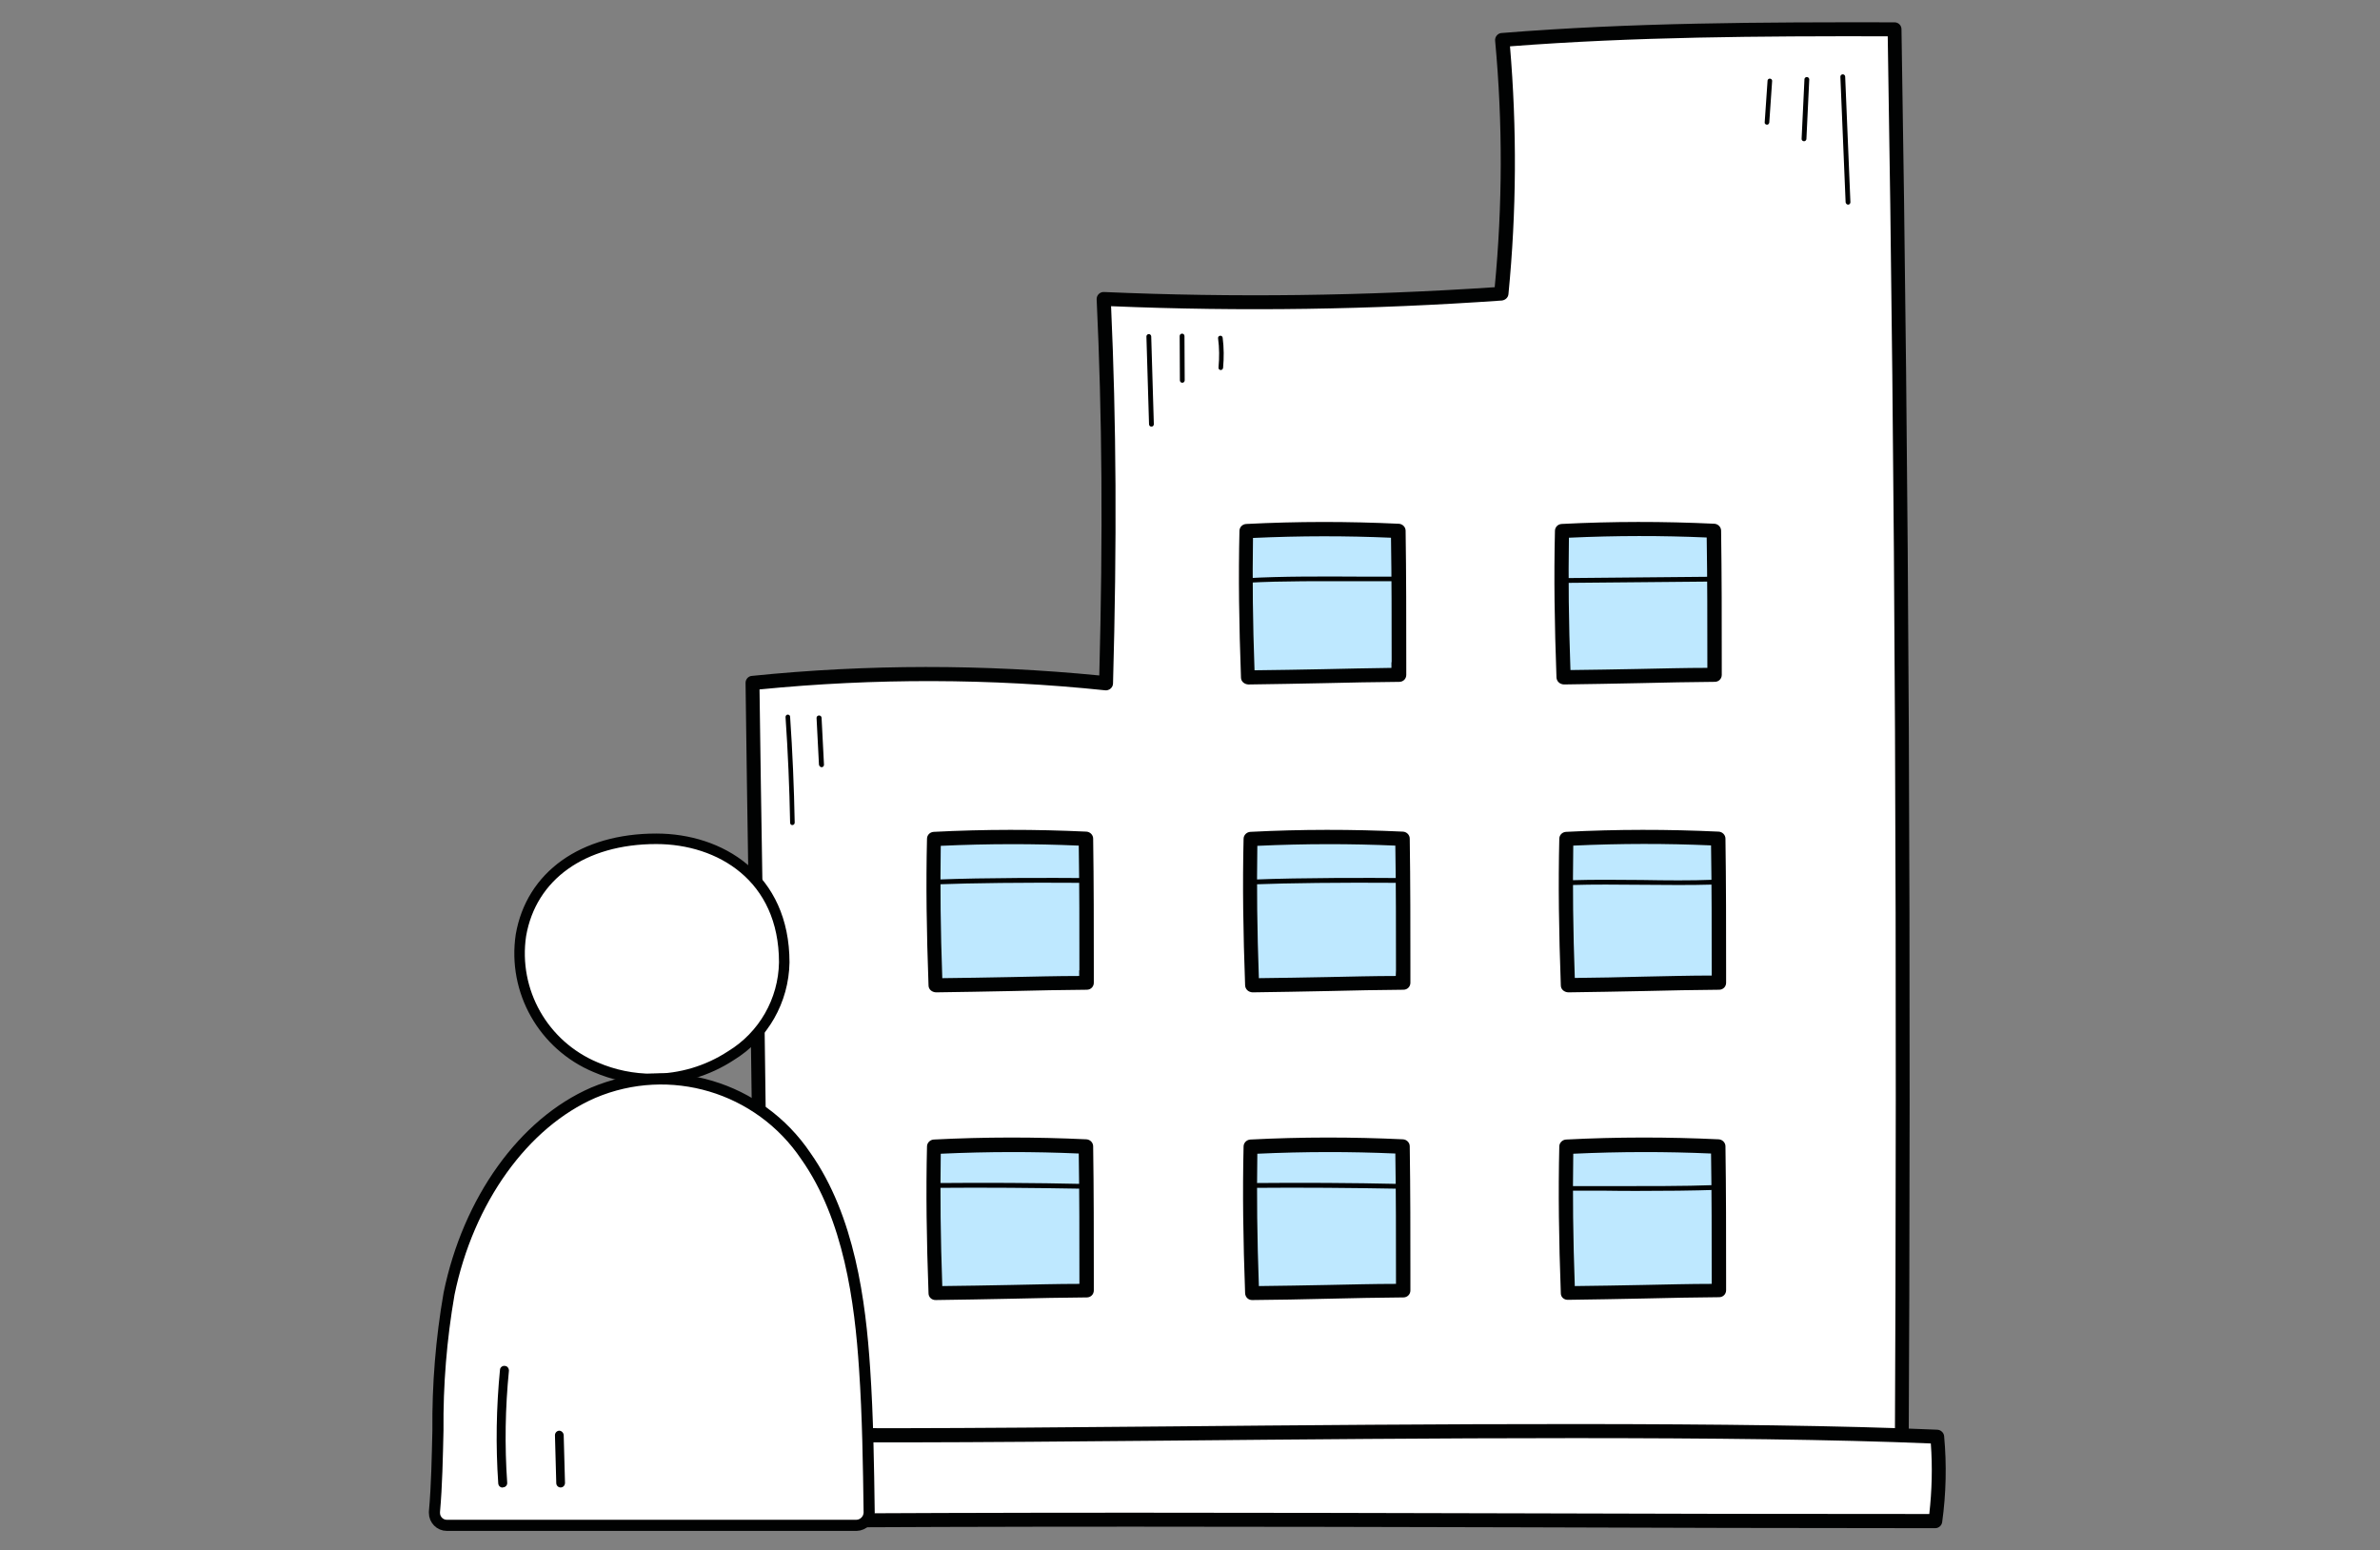 <svg xmlns="http://www.w3.org/2000/svg" xmlns:xlink="http://www.w3.org/1999/xlink" version="1.1" id="Layer_1" x="0px" y="0px" viewBox="0 0 109 71" style="enable-background:new 0 0 109 71;" xml:space="preserve">
	<rect x="0" y="0" width="109" height="71" fill="#808080" stroke="none"/>
	<style type="text/css">
		.st0{fill:#FFFFFF;}
		.st1{fill:none;stroke:#010202;stroke-width:1.034;stroke-miterlimit:1.58;}
		.st2{fill:#BEE8FF;}
		.st3{fill:none;stroke:#010202;stroke-width:1.088;stroke-miterlimit:1.58;}
		.st4{fill:none;stroke:#FFFFFF;stroke-width:1.034;stroke-miterlimit:1.58;}
		.st5{fill:none;stroke:#FFFFFF;stroke-width:1.088;stroke-miterlimit:1.58;}
		.st6{fill:none;stroke:#010202;stroke-width:0.96;stroke-miterlimit:1.58;}
		.st7{fill:none;stroke:#010202;stroke-width:1.046;stroke-miterlimit:1.58;}
		.st8{fill:none;stroke:#010202;stroke-width:0.966;stroke-miterlimit:1.58;}
		.st9{fill:#FFFFFF;stroke:#010202;stroke-width:1.008;stroke-miterlimit:1.58;}
		.st10{fill:none;stroke:#010202;stroke-width:1.008;stroke-miterlimit:1.58;}
		.st11{fill:none;stroke:#010202;stroke-width:0.939;stroke-miterlimit:1.58;}
		.st12{fill:none;stroke:#010202;stroke-width:0.983;stroke-miterlimit:1.58;}
		.st13{fill:none;stroke:#FFFFFF;stroke-width:0.96;stroke-miterlimit:1.58;}
		.st14{fill:none;stroke:#FFFFFF;stroke-width:1.046;stroke-miterlimit:1.58;}
		.st15{fill:none;stroke:#FFFFFF;stroke-width:0.966;stroke-miterlimit:1.58;}
		.st16{fill:none;stroke:#FFFFFF;stroke-width:1.008;stroke-miterlimit:1.58;}
		.st17{fill:none;stroke:#FFFFFF;stroke-width:0.939;stroke-miterlimit:1.58;}
		.st18{fill:none;stroke:#FFFFFF;stroke-width:0.983;stroke-miterlimit:1.58;}
		.st19{fill:#010202;}
		.st20{opacity:0.129;}
		.st21{fill:none;stroke:#010202;stroke-width:0.481;stroke-miterlimit:1.58;}
		.st22{fill:none;stroke:#010202;stroke-width:0.509;stroke-miterlimit:1.58;}
		.st23{fill:none;stroke:#FFFFFF;stroke-width:0.481;stroke-miterlimit:1.58;}
		.st24{fill:#FFFFFF;stroke:#FFFFFF;stroke-width:0.509;stroke-miterlimit:1.58;}
	</style>
	<g id="Group_499" transform="translate(-446.133 21.172)">
		<g id="Group_319" transform="translate(1204.741 -21)">
			<g id="Group_293" transform="translate(0.657)">
				<path id="Path_407" class="st0" d="M-672.17,68.35c-17.41-0.33-34.82-0.23-52.21,0.12c0.01-12.52-0.25-25.03-0.42-37.38     c5.38-0.55,10.81-0.54,16.19,0.02c0.16-5.83,0.17-11.67-0.11-17.6c6.07,0.27,12.15,0.18,18.21-0.25     c0.38-3.86,0.4-7.75,0.04-11.61c5.96-0.48,11.95-0.5,17.97-0.49C-672.12,23.7-672.06,46.23-672.17,68.35z"/>
				<path id="Path_408" class="st19" d="M-724.6,68.71c-0.06-0.06-0.1-0.14-0.1-0.23c0.01-9.49-0.14-19.1-0.29-28.4     c-0.05-3-0.09-6-0.13-8.98c0-0.17,0.13-0.31,0.29-0.32c5.29-0.54,10.62-0.54,15.91-0.02c0.17-6.45,0.13-11.93-0.12-17.22     c-0.01-0.18,0.13-0.33,0.3-0.34c0,0,0,0,0,0c0.01,0,0.02,0,0.03,0c5.97,0.26,11.94,0.18,17.9-0.22     c0.36-3.75,0.37-7.53,0.02-11.28c-0.02-0.18,0.11-0.34,0.28-0.36c0,0,0,0,0,0h0.01c5.94-0.48,11.9-0.5,18-0.49     c0.18,0,0.32,0.14,0.32,0.32l0,0c0.34,20.55,0.45,42.53,0.32,67.19c0,0.09-0.03,0.17-0.1,0.23c-0.06,0.06-0.15,0.09-0.23,0.09     c-16.04-0.3-33.12-0.26-52.2,0.12h-0.01C-724.46,68.8-724.54,68.77-724.6,68.71z M-672.49,68.02c0.12-24.4,0.02-46.17-0.32-66.53     c-5.86-0.01-11.59,0.02-17.3,0.46c0.32,3.77,0.3,7.57-0.07,11.34c-0.01,0.16-0.14,0.28-0.3,0.3c-5.96,0.42-11.93,0.51-17.9,0.26     c0.24,5.3,0.27,10.79,0.09,17.27c0,0.09-0.04,0.18-0.11,0.24c-0.07,0.06-0.16,0.09-0.25,0.08c-5.26-0.55-10.56-0.56-15.83-0.04     c0.04,2.89,0.08,5.78,0.13,8.68c0.14,9.19,0.29,18.69,0.29,28.08c10.54-0.21,20.47-0.32,29.96-0.32     C-686.64,67.84-679.47,67.9-672.49,68.02L-672.49,68.02z"/>
			</g>
			<g id="Group_294" transform="translate(35.186 21.332)">
				<path id="Path_409" class="st2" d="M-722.18,9.51c2.19-0.01,4.72-0.1,6.91-0.11c0-2.11,0-4.39-0.03-6.59     c-2.32-0.11-4.64-0.11-6.95,0.01C-722.3,4.97-722.27,7.13-722.18,9.51z"/>
				<path id="Path_410" class="st19" d="M-722.51,9.52c-0.09-2.47-0.12-4.6-0.07-6.71c0-0.17,0.13-0.31,0.31-0.32     c2.33-0.12,4.66-0.12,6.99-0.01c0.17,0.01,0.31,0.15,0.31,0.32c0.03,2.01,0.03,4.05,0.03,6.03V9.4c0,0.18-0.14,0.32-0.32,0.32     l0,0c-1.09,0.01-2.29,0.03-3.46,0.06c-1.16,0.02-2.36,0.05-3.45,0.06l0,0C-722.36,9.83-722.5,9.7-722.51,9.52z M-715.6,8.83     c0-1.87,0-3.81-0.03-5.72c-2.05-0.09-4.13-0.09-6.31,0.01c-0.03,1.91-0.01,3.85,0.07,6.06c1-0.01,2.08-0.03,3.13-0.05     c1.05-0.02,2.13-0.05,3.14-0.05L-715.6,8.83z"/>
			</g>
			<g id="Group_295" transform="translate(21.717 21.333)">
				<path id="Path_411" class="st2" d="M-723.16,9.51c2.19-0.01,4.72-0.1,6.91-0.11c0-2.11,0-4.39-0.03-6.59     c-2.32-0.11-4.64-0.11-6.95,0.01C-723.28,4.97-723.26,7.13-723.16,9.51z"/>
				<path id="Path_412" class="st19" d="M-723.49,9.52c-0.09-2.47-0.12-4.61-0.07-6.71c0-0.17,0.13-0.31,0.31-0.32     c2.33-0.12,4.66-0.12,6.99-0.01c0.17,0.01,0.31,0.15,0.31,0.32c0.03,2.01,0.03,4.04,0.03,6.02V9.4c0,0.18-0.14,0.32-0.32,0.32     l0,0c-1.09,0.01-2.29,0.03-3.46,0.06c-1.16,0.02-2.36,0.05-3.45,0.06l0,0C-723.34,9.83-723.49,9.7-723.49,9.52z M-716.59,8.82     c0-1.87,0-3.8-0.03-5.7c-2.05-0.09-4.13-0.09-6.32,0.01c-0.03,1.91-0.01,3.85,0.07,6.06c1-0.01,2.08-0.03,3.13-0.05     c1.05-0.02,2.13-0.05,3.14-0.06V8.82z"/>
			</g>
			<g id="Group_296" transform="translate(35.365 34.472)">
				<path id="Path_413" class="st2" d="M-722.17,10.47c2.19-0.01,4.72-0.1,6.91-0.11c0-2.11,0-4.39-0.03-6.59     c-2.32-0.11-4.64-0.11-6.95,0.01C-722.28,5.93-722.26,8.09-722.17,10.47z"/>
				<path id="Path_414" class="st19" d="M-722.49,10.48c-0.09-2.47-0.12-4.61-0.07-6.71c0-0.17,0.13-0.31,0.31-0.32     c2.33-0.12,4.66-0.12,6.99-0.01c0.17,0.01,0.31,0.15,0.31,0.32c0.03,2.01,0.03,4.04,0.03,6.02v0.58c0,0.18-0.14,0.32-0.32,0.32     l0,0l0,0c-1.09,0.01-2.28,0.03-3.44,0.06c-1.16,0.02-2.37,0.05-3.47,0.06l0,0C-722.34,10.79-722.49,10.66-722.49,10.48z      M-715.58,9.77c0-1.87,0-3.8-0.03-5.7c-2.05-0.09-4.12-0.09-6.31,0.01c-0.03,1.91-0.01,3.85,0.07,6.06     c1-0.01,2.09-0.03,3.14-0.06c1.05-0.02,2.13-0.05,3.13-0.05L-715.58,9.77z"/>
			</g>
			<g id="Group_297" transform="translate(21.896 34.472)">
				<path id="Path_415" class="st2" d="M-723.15,10.47c2.19-0.01,4.72-0.1,6.91-0.11c0-2.11,0-4.39-0.03-6.59     c-2.32-0.11-4.64-0.11-6.95,0.01C-723.27,5.93-723.24,8.09-723.15,10.47z"/>
				<path id="Path_416" class="st19" d="M-723.48,10.48c-0.09-2.47-0.12-4.6-0.07-6.71c0-0.17,0.14-0.31,0.31-0.32     c2.33-0.12,4.66-0.12,6.99-0.01c0.17,0.01,0.31,0.15,0.31,0.32c0.03,2.01,0.03,4.04,0.03,6.02v0.58c0,0.18-0.14,0.32-0.32,0.32     l0,0c-1.09,0.01-2.29,0.03-3.44,0.06c-1.16,0.02-2.37,0.05-3.47,0.06l0,0C-723.33,10.79-723.47,10.66-723.48,10.48z      M-716.57,9.78c0-1.87,0-3.8-0.03-5.7c-2.05-0.09-4.12-0.09-6.32,0.01c-0.03,1.91-0.01,3.85,0.07,6.06     c1.01-0.01,2.09-0.03,3.14-0.05c1.05-0.02,2.13-0.05,3.13-0.05L-716.57,9.78z"/>
			</g>
			<g id="Group_298" transform="translate(35.365 47.612)">
				<path id="Path_417" class="st2" d="M-722.17,11.43c2.19-0.01,4.72-0.1,6.91-0.11c0-2.11,0-4.39-0.03-6.59     c-2.32-0.11-4.64-0.11-6.95,0.01C-722.28,6.89-722.26,9.05-722.17,11.43z"/>
				<path id="Path_418" class="st19" d="M-722.49,11.44c-0.09-2.47-0.12-4.61-0.07-6.72c0-0.17,0.14-0.31,0.31-0.32     c2.33-0.12,4.66-0.12,6.99-0.01c0.17,0.01,0.31,0.15,0.31,0.32c0.03,2.01,0.03,4.04,0.03,6.01v0.58c0,0.18-0.14,0.32-0.32,0.32     l0,0c-1.09,0.01-2.29,0.03-3.45,0.06c-1.16,0.02-2.36,0.05-3.46,0.06l0,0C-722.34,11.75-722.49,11.62-722.49,11.44z      M-715.58,10.74c0-1.87,0-3.8-0.03-5.7c-2.05-0.09-4.12-0.09-6.31,0.01c-0.03,1.91-0.01,3.85,0.07,6.06     c1-0.01,2.08-0.03,3.13-0.05c1.05-0.02,2.13-0.05,3.14-0.05L-715.58,10.74z"/>
			</g>
			<g id="Group_299" transform="translate(21.896 47.612)">
				<path id="Path_419" class="st2" d="M-723.15,11.43c2.19-0.01,4.72-0.1,6.91-0.11c0-2.11,0-4.39-0.03-6.59     c-2.32-0.11-4.64-0.11-6.95,0.01C-723.27,6.89-723.24,9.05-723.15,11.43z"/>
				<path id="Path_420" class="st19" d="M-723.48,11.44c-0.09-2.47-0.12-4.61-0.07-6.72c0-0.17,0.14-0.31,0.31-0.32     c2.33-0.12,4.66-0.12,6.99-0.01c0.17,0.01,0.31,0.15,0.31,0.32c0.03,2.01,0.03,4.04,0.03,6.02v0.58c0,0.18-0.14,0.32-0.32,0.32     l0,0c-1.09,0.01-2.29,0.03-3.45,0.06c-1.16,0.03-2.36,0.05-3.46,0.06l0,0C-723.33,11.76-723.47,11.62-723.48,11.44z      M-716.57,10.74c0-1.87,0-3.8-0.03-5.7c-2.05-0.09-4.13-0.09-6.32,0.01c-0.03,1.91-0.01,3.85,0.07,6.06     c1-0.01,2.09-0.03,3.14-0.05c1.05-0.02,2.13-0.05,3.14-0.05C-716.57,10.99-716.57,10.74-716.57,10.74z"/>
			</g>
			<g id="Group_300" transform="translate(35.667 23.67)">
				<path id="Path_421" class="st19" d="M-722.47,2.85L-722.47,2.85l6.55-0.06c0.06,0,0.11-0.05,0.11-0.11     c0-0.06-0.05-0.11-0.11-0.11l0,0l-6.55,0.06c-0.06,0.01-0.1,0.06-0.1,0.12c0,0,0,0,0,0C-722.56,2.8-722.52,2.84-722.47,2.85z"/>
			</g>
			<g id="Group_301" transform="translate(21.994 23.655)">
				<path id="Path_422" class="st19" d="M-723.47,2.86L-723.47,2.86c1.58-0.09,3.46-0.07,5.29-0.07c0.56,0,1.12,0,1.65,0     c0.06,0.01,0.11-0.03,0.12-0.09c0.01-0.06-0.03-0.11-0.09-0.12c-0.01,0-0.02,0-0.03,0c-0.54,0-1.09,0-1.65,0     c-1.82-0.01-3.72-0.02-5.3,0.07c-0.06,0-0.11,0.05-0.1,0.11C-723.57,2.81-723.52,2.86-723.47,2.86L-723.47,2.86z"/>
			</g>
			<g id="Group_302" transform="translate(35.851 36.596)">
				<path id="Path_423" class="st19" d="M-722.45,3.76L-722.45,3.76c0.95-0.03,2.07-0.02,3.17-0.01c1.12,0.01,2.28,0.02,3.28-0.01     c0.06,0,0.11-0.05,0.11-0.11s-0.05-0.11-0.11-0.11c-1,0.04-2.15,0.03-3.27,0.01c-1.1-0.01-2.23-0.02-3.18,0.01     c-0.06,0-0.11,0.05-0.11,0.11C-722.56,3.71-722.51,3.76-722.45,3.76L-722.45,3.76z"/>
			</g>
			<g id="Group_303" transform="translate(22.245 36.527)">
				<path id="Path_424" class="st19" d="M-723.44,3.8L-723.44,3.8c1.56-0.06,3.99-0.09,6.67-0.07l0,0c0.06,0,0.11-0.05,0.11-0.11     c0-0.06-0.05-0.11-0.11-0.11c-1.27-0.01-4.45-0.02-6.68,0.07c-0.06,0-0.11,0.05-0.11,0.11c0,0.06,0.05,0.11,0.11,0.11H-723.44z"/>
			</g>
			<g id="Group_304" transform="translate(35.882 49.635)">
				<path id="Path_425" class="st19" d="M-719.49,4.73c1.24,0,2.49-0.01,3.67-0.05c0.06,0,0.11-0.05,0.11-0.11     c0-0.06-0.05-0.11-0.11-0.11c-1.65,0.06-3.42,0.05-5.14,0.05h-1.47c-0.06-0.01-0.11,0.03-0.12,0.09     c-0.01,0.06,0.03,0.11,0.09,0.12l0,0c0.01,0,0.02,0,0.03,0h1.46C-720.47,4.73-719.98,4.73-719.49,4.73z"/>
			</g>
			<g id="Group_305" transform="translate(22.245 49.545)">
				<path id="Path_426" class="st19" d="M-716.74,4.72c0.06,0,0.11-0.05,0.11-0.11c0-0.06-0.05-0.11-0.11-0.11     c-2.23-0.05-4.49-0.06-6.71-0.04c-0.06,0-0.11,0.05-0.11,0.11c0,0.06,0.05,0.11,0.11,0.11l0,0     C-721.23,4.66-718.97,4.68-716.74,4.72L-716.74,4.72z"/>
			</g>
			<g id="Group_306" transform="translate(8.377 34.472)">
				<path id="Path_427" class="st2" d="M-724.14,10.47c2.19-0.01,4.72-0.1,6.91-0.11c0-2.11,0-4.39-0.03-6.59     c-2.32-0.11-4.64-0.11-6.95,0.01C-724.26,5.93-724.23,8.09-724.14,10.47z"/>
				<path id="Path_428" class="st19" d="M-724.46,10.48c-0.09-2.47-0.12-4.6-0.07-6.71c0-0.17,0.13-0.31,0.31-0.32     c2.33-0.12,4.66-0.12,6.99-0.01c0.17,0.01,0.31,0.15,0.31,0.32c0.03,2.01,0.03,4.05,0.03,6.03v0.57c0,0.18-0.14,0.32-0.32,0.32     l0,0c-1.09,0.01-2.29,0.03-3.44,0.06c-1.16,0.02-2.37,0.05-3.47,0.06l0,0C-724.31,10.79-724.46,10.66-724.46,10.48z      M-717.55,9.79c0-1.87,0-3.81-0.03-5.71c-2.05-0.09-4.12-0.09-6.32,0.01c-0.03,1.91-0.01,3.85,0.07,6.06     c1.01-0.01,2.09-0.03,3.14-0.05c1.05-0.02,2.13-0.05,3.13-0.05V9.79z"/>
			</g>
			<g id="Group_307" transform="translate(8.377 47.612)">
				<path id="Path_429" class="st2" d="M-724.14,11.43c2.19-0.01,4.72-0.1,6.91-0.11c0-2.11,0-4.39-0.03-6.59     c-2.32-0.11-4.64-0.11-6.95,0.01C-724.26,6.89-724.23,9.05-724.14,11.43z"/>
				<path id="Path_430" class="st19" d="M-724.46,11.44c-0.09-2.47-0.12-4.61-0.07-6.72c0-0.17,0.14-0.31,0.31-0.32     c2.33-0.12,4.66-0.12,6.99-0.01c0.17,0.01,0.31,0.15,0.31,0.32c0.03,2.01,0.03,4.05,0.03,6.03v0.57c0,0.18-0.14,0.32-0.32,0.32     l0,0c-1.09,0.01-2.29,0.03-3.45,0.06c-1.16,0.02-2.36,0.05-3.46,0.06l0,0C-724.31,11.76-724.46,11.62-724.46,11.44z      M-717.55,10.75c0-1.87,0-3.81-0.03-5.71c-2.05-0.09-4.12-0.09-6.32,0.01c-0.03,1.91-0.01,3.85,0.07,6.06     c1-0.01,2.09-0.03,3.14-0.05c1.05-0.02,2.13-0.05,3.14-0.05V10.75z"/>
			</g>
			<g id="Group_308" transform="translate(8.726 36.527)">
				<path id="Path_431" class="st19" d="M-724.43,3.8L-724.43,3.8c1.56-0.06,3.99-0.09,6.67-0.07l0,0c0.06,0,0.11-0.05,0.11-0.11     c0-0.06-0.05-0.11-0.11-0.11c-1.27-0.01-4.45-0.02-6.68,0.07c-0.06,0.01-0.1,0.06-0.09,0.12c0,0,0,0,0,0     C-724.53,3.75-724.49,3.79-724.43,3.8L-724.43,3.8z"/>
			</g>
			<g id="Group_309" transform="translate(8.716 49.545)">
				<path id="Path_432" class="st19" d="M-717.72,4.72c0.06,0,0.11-0.05,0.11-0.11c0-0.06-0.05-0.11-0.11-0.11     c-2.23-0.05-4.49-0.06-6.71-0.04c-0.06,0-0.11,0.05-0.11,0.11l0,0c0,0.06,0.04,0.1,0.1,0.11h0.01     C-722.2,4.66-719.95,4.68-717.72,4.72L-717.72,4.72z"/>
			</g>
			<g id="Group_310" transform="translate(0 59.83)">
				<path id="Path_433" class="st0" d="M-669.98,9.66c-18.7,0-36.36-0.14-54.39,0c-0.48,0-0.48-4.05-0.48-4.05     c5.89,0.44,39.47-0.49,54.96,0.19C-669.78,7.08-669.81,8.38-669.98,9.66z"/>
				<path id="Path_434" class="st19" d="M-688.79,9.94c-12.18-0.03-23.68-0.06-35.58,0.03c-0.3,0-0.8,0-0.8-4.37     c0-0.18,0.14-0.32,0.32-0.32c0.01,0,0.02,0,0.03,0c2.56,0.19,10.52,0.12,19.73,0.04c11.8-0.11,26.48-0.23,35.21,0.15     c0.16,0.01,0.3,0.14,0.31,0.3c0.12,1.31,0.09,2.63-0.09,3.93c-0.02,0.16-0.16,0.28-0.32,0.28     C-676.35,9.98-682.68,9.96-688.79,9.94z M-705.08,5.97c-8.85,0.08-16.53,0.14-19.43-0.02c-0.03,1.13,0.07,2.26,0.28,3.38     c11.84-0.09,23.31-0.06,35.45-0.03c6.03,0.02,12.25,0.03,18.53,0.03c0.12-1.07,0.15-2.15,0.07-3.23     C-678.94,5.73-693.42,5.86-705.08,5.97L-705.08,5.97z"/>
			</g>
			<g id="Group_311" transform="translate(47.388 2.231)">
				<path id="Path_435" class="st19" d="M-721.36,6.97L-721.36,6.97c0.06,0,0.11-0.05,0.11-0.11l-0.24-5.75     c0-0.06-0.05-0.11-0.11-0.11c-0.06,0-0.11,0.05-0.11,0.11l0,0l0.24,5.75C-721.46,6.92-721.42,6.96-721.36,6.97z"/>
			</g>
			<g id="Group_312" transform="translate(45.733 2.346)">
				<path id="Path_436" class="st19" d="M-721.72,3.95c0.06,0,0.11-0.05,0.11-0.11l0.13-2.72c0-0.06-0.05-0.11-0.11-0.11     c-0.06,0-0.1,0.04-0.11,0.09v0.01l-0.13,2.72C-721.84,3.89-721.79,3.95-721.72,3.95C-721.73,3.95-721.73,3.95-721.72,3.95     L-721.72,3.95z"/>
			</g>
			<g id="Group_313" transform="translate(44.152 2.399)">
				<path id="Path_437" class="st19" d="M-721.84,3.14c0.06,0,0.1-0.04,0.11-0.1l0.13-1.89c0.01-0.06-0.03-0.11-0.09-0.12l0,0     c-0.06-0.01-0.11,0.03-0.12,0.09v0c0,0.01,0,0.01,0,0.02l-0.13,1.89C-721.95,3.08-721.91,3.13-721.84,3.14     C-721.85,3.14-721.85,3.14-721.84,3.14L-721.84,3.14L-721.84,3.14z"/>
			</g>
			<g id="Group_314" transform="translate(17.766 13.317)">
				<path id="Path_438" class="st19" d="M-723.64,6.05L-723.64,6.05c0.06,0,0.11-0.05,0.11-0.11l0,0l-0.12-4.02     c0-0.06-0.05-0.11-0.11-0.11c-0.06,0-0.11,0.05-0.11,0.11l0,0l0.12,4.02C-723.75,6-723.7,6.05-723.64,6.05L-723.64,6.05z"/>
			</g>
			<g id="Group_315" transform="translate(19.189 13.296)">
				<path id="Path_439" class="st19" d="M-723.65,4.06L-723.65,4.06c0.06,0,0.11-0.05,0.11-0.11l-0.01-2.03     c0-0.06-0.05-0.11-0.11-0.11l0,0c-0.06,0-0.11,0.05-0.11,0.11l0,0l0.01,2.03C-723.76,4.01-723.71,4.06-723.65,4.06     C-723.65,4.06-723.65,4.06-723.65,4.06z"/>
			</g>
			<g id="Group_316" transform="translate(20.818 13.383)">
				<path id="Path_440" class="st19" d="M-723.52,3.39c0.06,0,0.1-0.04,0.11-0.1c0.04-0.46,0.04-0.92-0.02-1.38     c-0.01-0.06-0.06-0.1-0.12-0.09h0c-0.06,0.01-0.1,0.06-0.09,0.12v0c0.06,0.44,0.06,0.89,0.02,1.33     c-0.01,0.06,0.03,0.11,0.09,0.12l0,0L-723.52,3.39L-723.52,3.39z"/>
			</g>
			<g id="Group_317" transform="translate(2.358 29.552)">
				<path id="Path_441" class="st19" d="M-724.68,8.06L-724.68,8.06c0.06,0,0.11-0.05,0.11-0.11l0,0c-0.03-1.61-0.1-3.24-0.21-4.85     c0-0.06-0.05-0.1-0.11-0.1l0,0c-0.06,0-0.1,0.06-0.1,0.11l0,0c0.11,1.6,0.18,3.23,0.21,4.84     C-724.78,8.02-724.73,8.06-724.68,8.06L-724.68,8.06z"/>
			</g>
			<g id="Group_318" transform="translate(3.699 29.603)">
				<path id="Path_442" class="st19" d="M-724.68,5.36L-724.68,5.36c0.06,0,0.11-0.05,0.11-0.11c0,0,0,0,0-0.01l-0.11-2.14     c0-0.06-0.05-0.11-0.11-0.11c0,0,0,0-0.01,0c-0.06,0-0.11,0.05-0.11,0.11l0,0l0.11,2.14C-724.79,5.3-724.75,5.35-724.68,5.36     C-724.69,5.36-724.68,5.36-724.68,5.36z"/>
			</g>
		</g>
		<path id="Path_443" class="st0" d="M476.21,17.21c-3.59,0-5.88,1.81-6.32,4.43c-0.37,2.58,1.06,5.08,3.47,6.08   c4.11,1.76,8.8-0.95,8.8-4.81C482.15,18.99,479.24,17.21,476.21,17.21z"/>
		<path id="Path_740" class="st21" d="M476.03,28.24c-0.9,0-1.79-0.18-2.62-0.54c-2.39-1-3.8-3.48-3.42-6.04   c0.47-2.73,2.84-4.42,6.2-4.42c2.91,0,5.86,1.75,5.86,5.66c-0.03,1.75-0.95,3.36-2.44,4.27C478.54,27.87,477.3,28.24,476.03,28.24z   "/>
		<path id="Path_445" class="st0" d="M466.08,48.64c0.3-3.49,0-7.07,0.7-10.47c0.86-4.16,3.34-7.85,6.61-9.28   c3.45-1.45,7.45-0.25,9.54,2.86c1.9,2.68,2.49,6.4,2.73,9.95c0.15,2.31,0.19,4.62,0.23,6.94L466.08,48.64z"/>
		<path id="Path_741" class="st22" d="M485.36,48.68H466.6c-0.32,0-0.57-0.26-0.57-0.57c0,0,0,0,0,0c0-0.02,0-0.03,0-0.05   c0.11-1.22,0.13-2.49,0.16-3.72c-0.02-2.1,0.15-4.2,0.51-6.27c0.88-4.28,3.41-7.81,6.6-9.2c3.52-1.49,7.6-0.28,9.74,2.9   c1.99,2.82,2.49,6.68,2.69,9.73c0.15,2.2,0.18,4.44,0.21,6.6C485.93,48.41,485.68,48.67,485.36,48.68L485.36,48.68z"/>
		<g id="Group_322" transform="translate(1194.772 36.339)">
			<path id="Path_447" class="st19" d="M-725.62,10.61c-0.11,0-0.19-0.08-0.2-0.19c-0.12-1.74-0.09-3.48,0.08-5.21    c0.01-0.11,0.12-0.19,0.23-0.17c0.11,0.01,0.18,0.11,0.18,0.21c-0.17,1.71-0.2,3.43-0.08,5.14c0.01,0.11-0.08,0.21-0.19,0.21l0,0    L-725.62,10.61z"/>
		</g>
		<g id="Group_323" transform="translate(1197.259 39.125)">
			<path id="Path_448" class="st19" d="M-725.45,7.82c-0.11,0-0.2-0.09-0.2-0.2l-0.06-2.19c0-0.11,0.08-0.2,0.19-0.21l0,0l0,0    c0.11,0,0.2,0.09,0.21,0.2l0.06,2.19C-725.25,7.73-725.34,7.82-725.45,7.82L-725.45,7.82L-725.45,7.82L-725.45,7.82z"/>
		</g>
	</g>
	</svg>